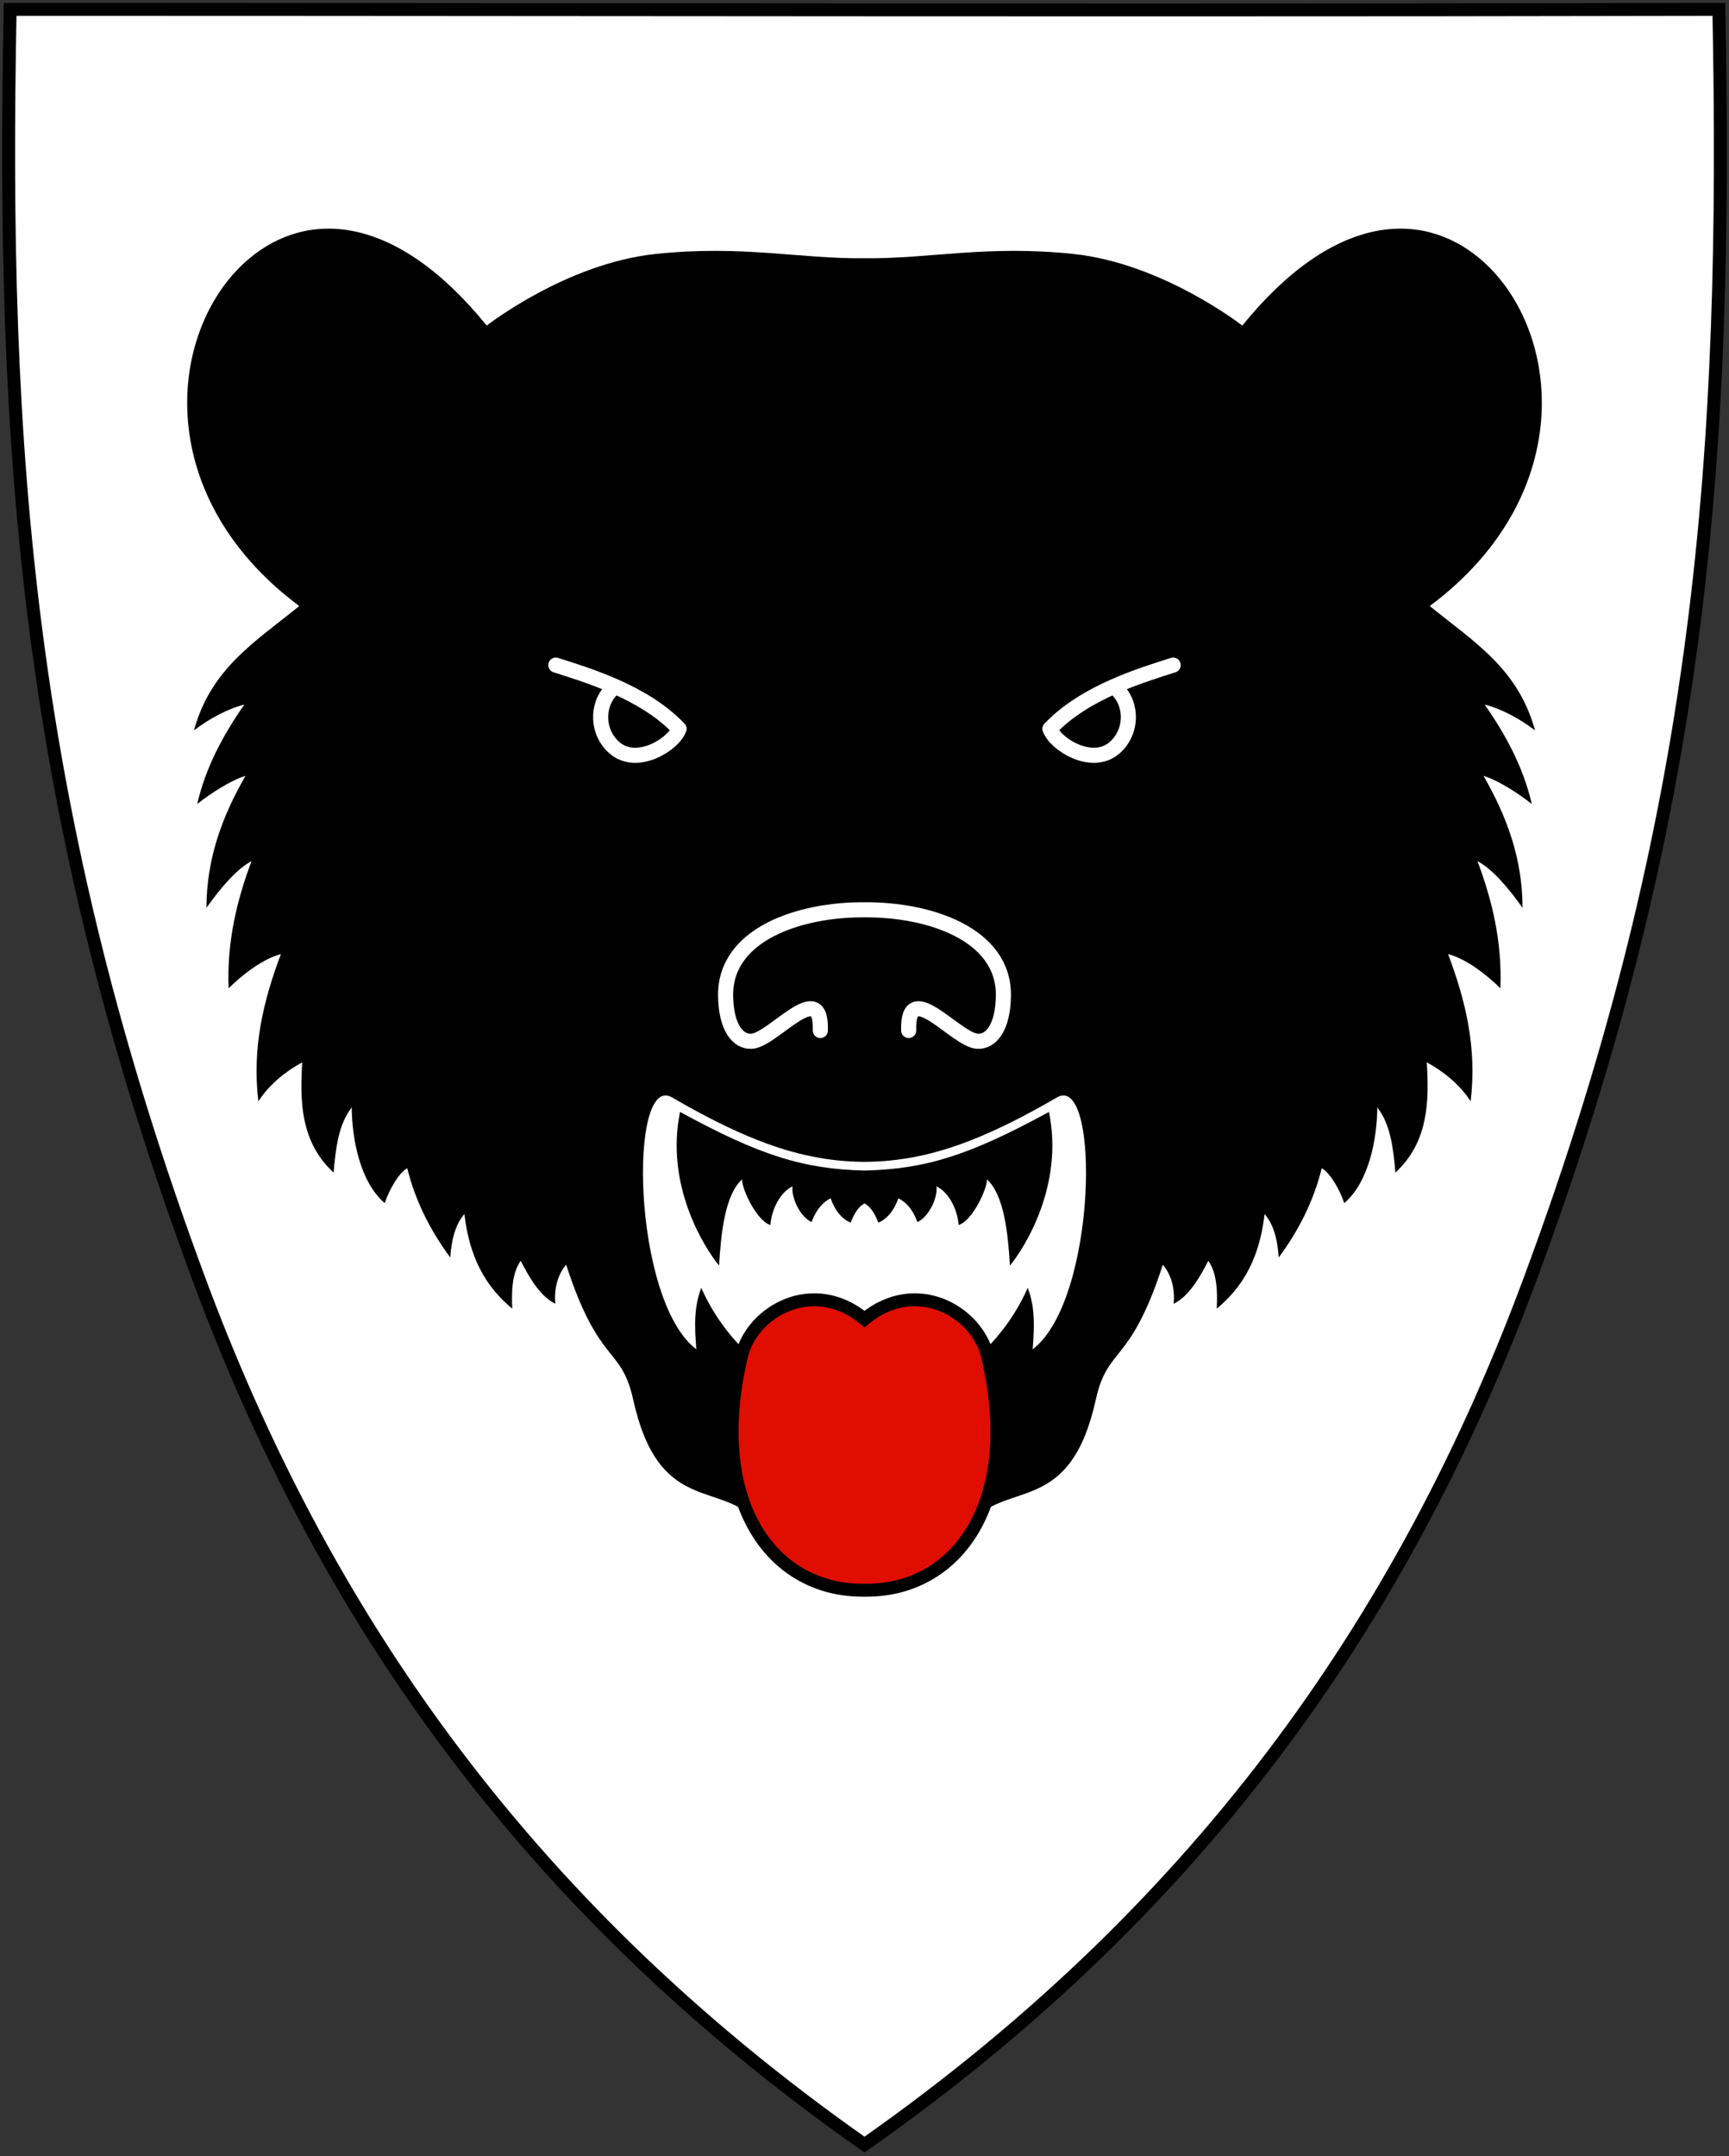 <svg width="401" height="500" viewBox="0 0 401 500" fill="none" xmlns="http://www.w3.org/2000/svg">
<rect x="0" y="0" width="401" height="500" fill="#333333" stroke="none"/>
<g clip-path="url(#clip0)">
<path d="M2.35 2.173C46.217 2.174 90.086 2.205 133.956 2.237C222.186 2.301 310.419 2.366 398.65 2.176C400.657 103.939 395.048 188.52 354.758 296.919C326.882 371.93 281.095 440.777 200.5 497.323C119.905 440.777 74.118 371.93 46.242 296.92L44.836 297.442L46.242 296.919C5.952 188.519 0.343 103.937 2.35 2.173Z" fill="white" stroke="black" stroke-width="3"/>
<path d="M175.157 352.398C166.617 343.523 152.674 350.933 146.849 324.553C144.074 311.982 138.971 316.853 131.31 293.292C129.492 295.389 128.456 298.537 128.791 302.344C125.166 300.546 122.71 296.119 120.757 292.371C118.791 295.198 118.604 299.303 118.806 303.464C110.82 296.904 108.591 288.726 107.701 281.535C105.452 284.12 104.678 287.91 104.435 291.613C99.762 285.295 96.309 278.445 94.451 270.897C92.523 272.012 90.383 275.617 89.231 278.999C83.542 274.142 81.628 264.209 81.573 256.806C78.506 260.733 77.848 266.267 77.374 271.923C69.668 264.803 69.547 255.362 70.095 246.355C66.534 248.253 62.395 251.461 59.924 255.406C58.419 242.888 61.118 231.974 65.149 221.253C61.202 222.283 56.624 225.627 53.018 229.185C52.602 218.46 54.898 208.844 58.337 199.697C54.907 201.49 51.098 205.972 47.886 210.522C47.894 198.915 51.674 189.068 56.938 179.914C53.596 180.923 48.834 183.976 45.74 186.446C47.693 177.969 51.725 170.471 56.658 163.397C53.032 164.272 48.573 166.609 44.993 169.369C48.929 154.923 59.368 148.717 69.401 140.54C34.394 114.41 39.159 75.495 57.886 59.888C71.264 48.739 91.645 49.335 112.883 75.499C112.883 75.499 131.337 61.057 152.095 58.886C172.282 56.775 185.404 60.055 200.5 59.888C215.597 60.055 228.719 56.775 248.905 58.886C269.663 61.057 288.118 75.499 288.118 75.499C309.356 49.335 329.737 48.739 343.114 59.888C361.841 75.495 366.607 114.41 331.6 140.54C341.632 148.717 352.071 154.923 356.007 169.369C352.427 166.609 347.968 164.272 344.343 163.397C349.276 170.471 353.308 177.969 355.261 186.446C352.167 183.976 347.405 180.923 344.063 179.914C349.326 189.068 353.106 198.915 353.114 210.522C349.903 205.972 346.094 201.49 342.663 199.697C346.103 208.844 348.399 218.46 347.982 229.185C344.377 225.627 339.798 222.283 335.851 221.253C339.882 231.974 342.582 242.888 341.077 255.406C338.606 251.461 334.466 248.253 330.905 246.355C331.454 255.362 331.332 264.803 323.627 271.923C323.152 266.267 322.495 260.733 319.428 256.806C319.373 264.209 317.459 274.142 311.769 278.999C310.617 275.617 308.478 272.012 306.55 270.897C304.691 278.445 301.238 285.295 296.565 291.613C296.322 287.91 295.549 284.12 293.299 281.535C292.41 288.726 290.18 296.904 282.195 303.464C282.397 299.303 282.21 295.198 280.243 292.371C278.291 296.119 275.835 300.546 272.21 302.344C272.544 298.537 271.508 295.389 269.69 293.292C262.029 316.853 256.926 311.982 254.151 324.553C248.326 350.933 234.383 343.523 225.844 352.398L200.5 354.904L175.157 352.398Z" fill="black"/>
<path d="M173.654 314.081C168.417 309.216 164.863 303.685 162.639 298.635C160.959 303.114 161.056 307.29 161.491 312.889C146.58 301.606 145.701 248.56 155.888 254.496C163.12 258.71 169.588 261.97 175.636 264.357C184.35 267.796 192.241 269.384 200.5 269.427C208.76 269.384 216.65 267.796 225.364 264.357C231.412 261.97 237.88 258.71 245.112 254.496C255.3 248.56 254.42 301.606 239.509 312.889C239.944 307.29 240.041 303.114 238.361 298.635C236.137 303.685 232.584 309.216 227.346 314.081C221.126 319.859 209.804 322.478 200.5 322.617C191.197 322.478 179.874 319.859 173.654 314.081V314.081Z" fill="white"/>
<path d="M157.724 257.853C154.243 274.705 163.186 289.12 166.77 293.479C167.219 286.05 168.111 277.112 172.089 273.509C172.134 276.027 175.598 283.171 178.675 284.071C178.965 280.247 181.075 276.4 183.801 275.118C183.495 277.879 185.635 282.193 188.233 283.401C188.951 281.351 190.325 278.998 192.651 277.891C193.615 280.652 195.182 282.63 197.28 283.525C198.223 281.155 199.189 279.77 200.5 279.072C201.811 279.77 202.777 281.155 203.721 283.525C205.818 282.63 207.386 280.652 208.35 277.891C210.675 278.998 212.05 281.351 212.768 283.401C215.366 282.193 217.505 277.879 217.2 275.118C219.925 276.4 222.036 280.247 222.325 284.071C225.403 283.171 228.867 276.027 228.912 273.509C232.889 277.112 233.781 286.05 234.231 293.479C237.814 289.12 246.757 274.705 243.277 257.853C224.735 267.969 214.692 271.094 200.5 271.449C186.308 271.094 176.266 267.969 157.724 257.853H157.724Z" fill="black"/>
<path d="M171.989 314.391C174.405 304.199 188.508 295.974 200.5 305.879C212.492 295.974 226.596 304.199 229.011 314.391C237.047 348.299 222.041 369.056 200.5 368.764C178.96 369.056 163.954 348.299 171.989 314.391Z" fill="#E00E00" stroke="black" stroke-width="3"/>
<path d="M157.464 169.001C149.279 160.283 135.259 156.291 128.91 154.234" stroke="white" stroke-width="3.5" stroke-linecap="round"/>
<path d="M141.879 159.901C138.228 163.559 138.445 169.961 142.588 173.47C147.856 177.932 156.376 172.46 157.464 169.001" stroke="white" stroke-width="3.5" stroke-linecap="round" stroke-linejoin="round"/>
<path d="M243.536 169.001C251.721 160.283 265.742 156.291 272.091 154.234" stroke="white" stroke-width="3.5" stroke-linecap="round"/>
<path d="M259.121 159.901C262.772 163.559 262.556 169.961 258.413 173.47C253.144 177.932 244.625 172.46 243.536 169.001" stroke="white" stroke-width="3.5" stroke-linecap="round" stroke-linejoin="round"/>
<path d="M210.745 238.969C210.35 226.418 221.659 241.201 226.702 241.469C229.811 241.634 232.627 238.362 232.714 230.87C232.88 216.559 215.34 210.842 200.5 210.987C185.66 210.842 168.12 216.559 168.287 230.87C168.374 238.362 171.189 241.634 174.298 241.469C179.341 241.201 190.651 226.418 190.255 238.969" stroke="white" stroke-width="3.5" stroke-linecap="round" stroke-linejoin="round"/>
</g>
<defs>
<clipPath id="clip0">
<rect x="0.5" y="0.673" width="400" height="498.48" fill="white"/>
</clipPath>
</defs>
</svg>
